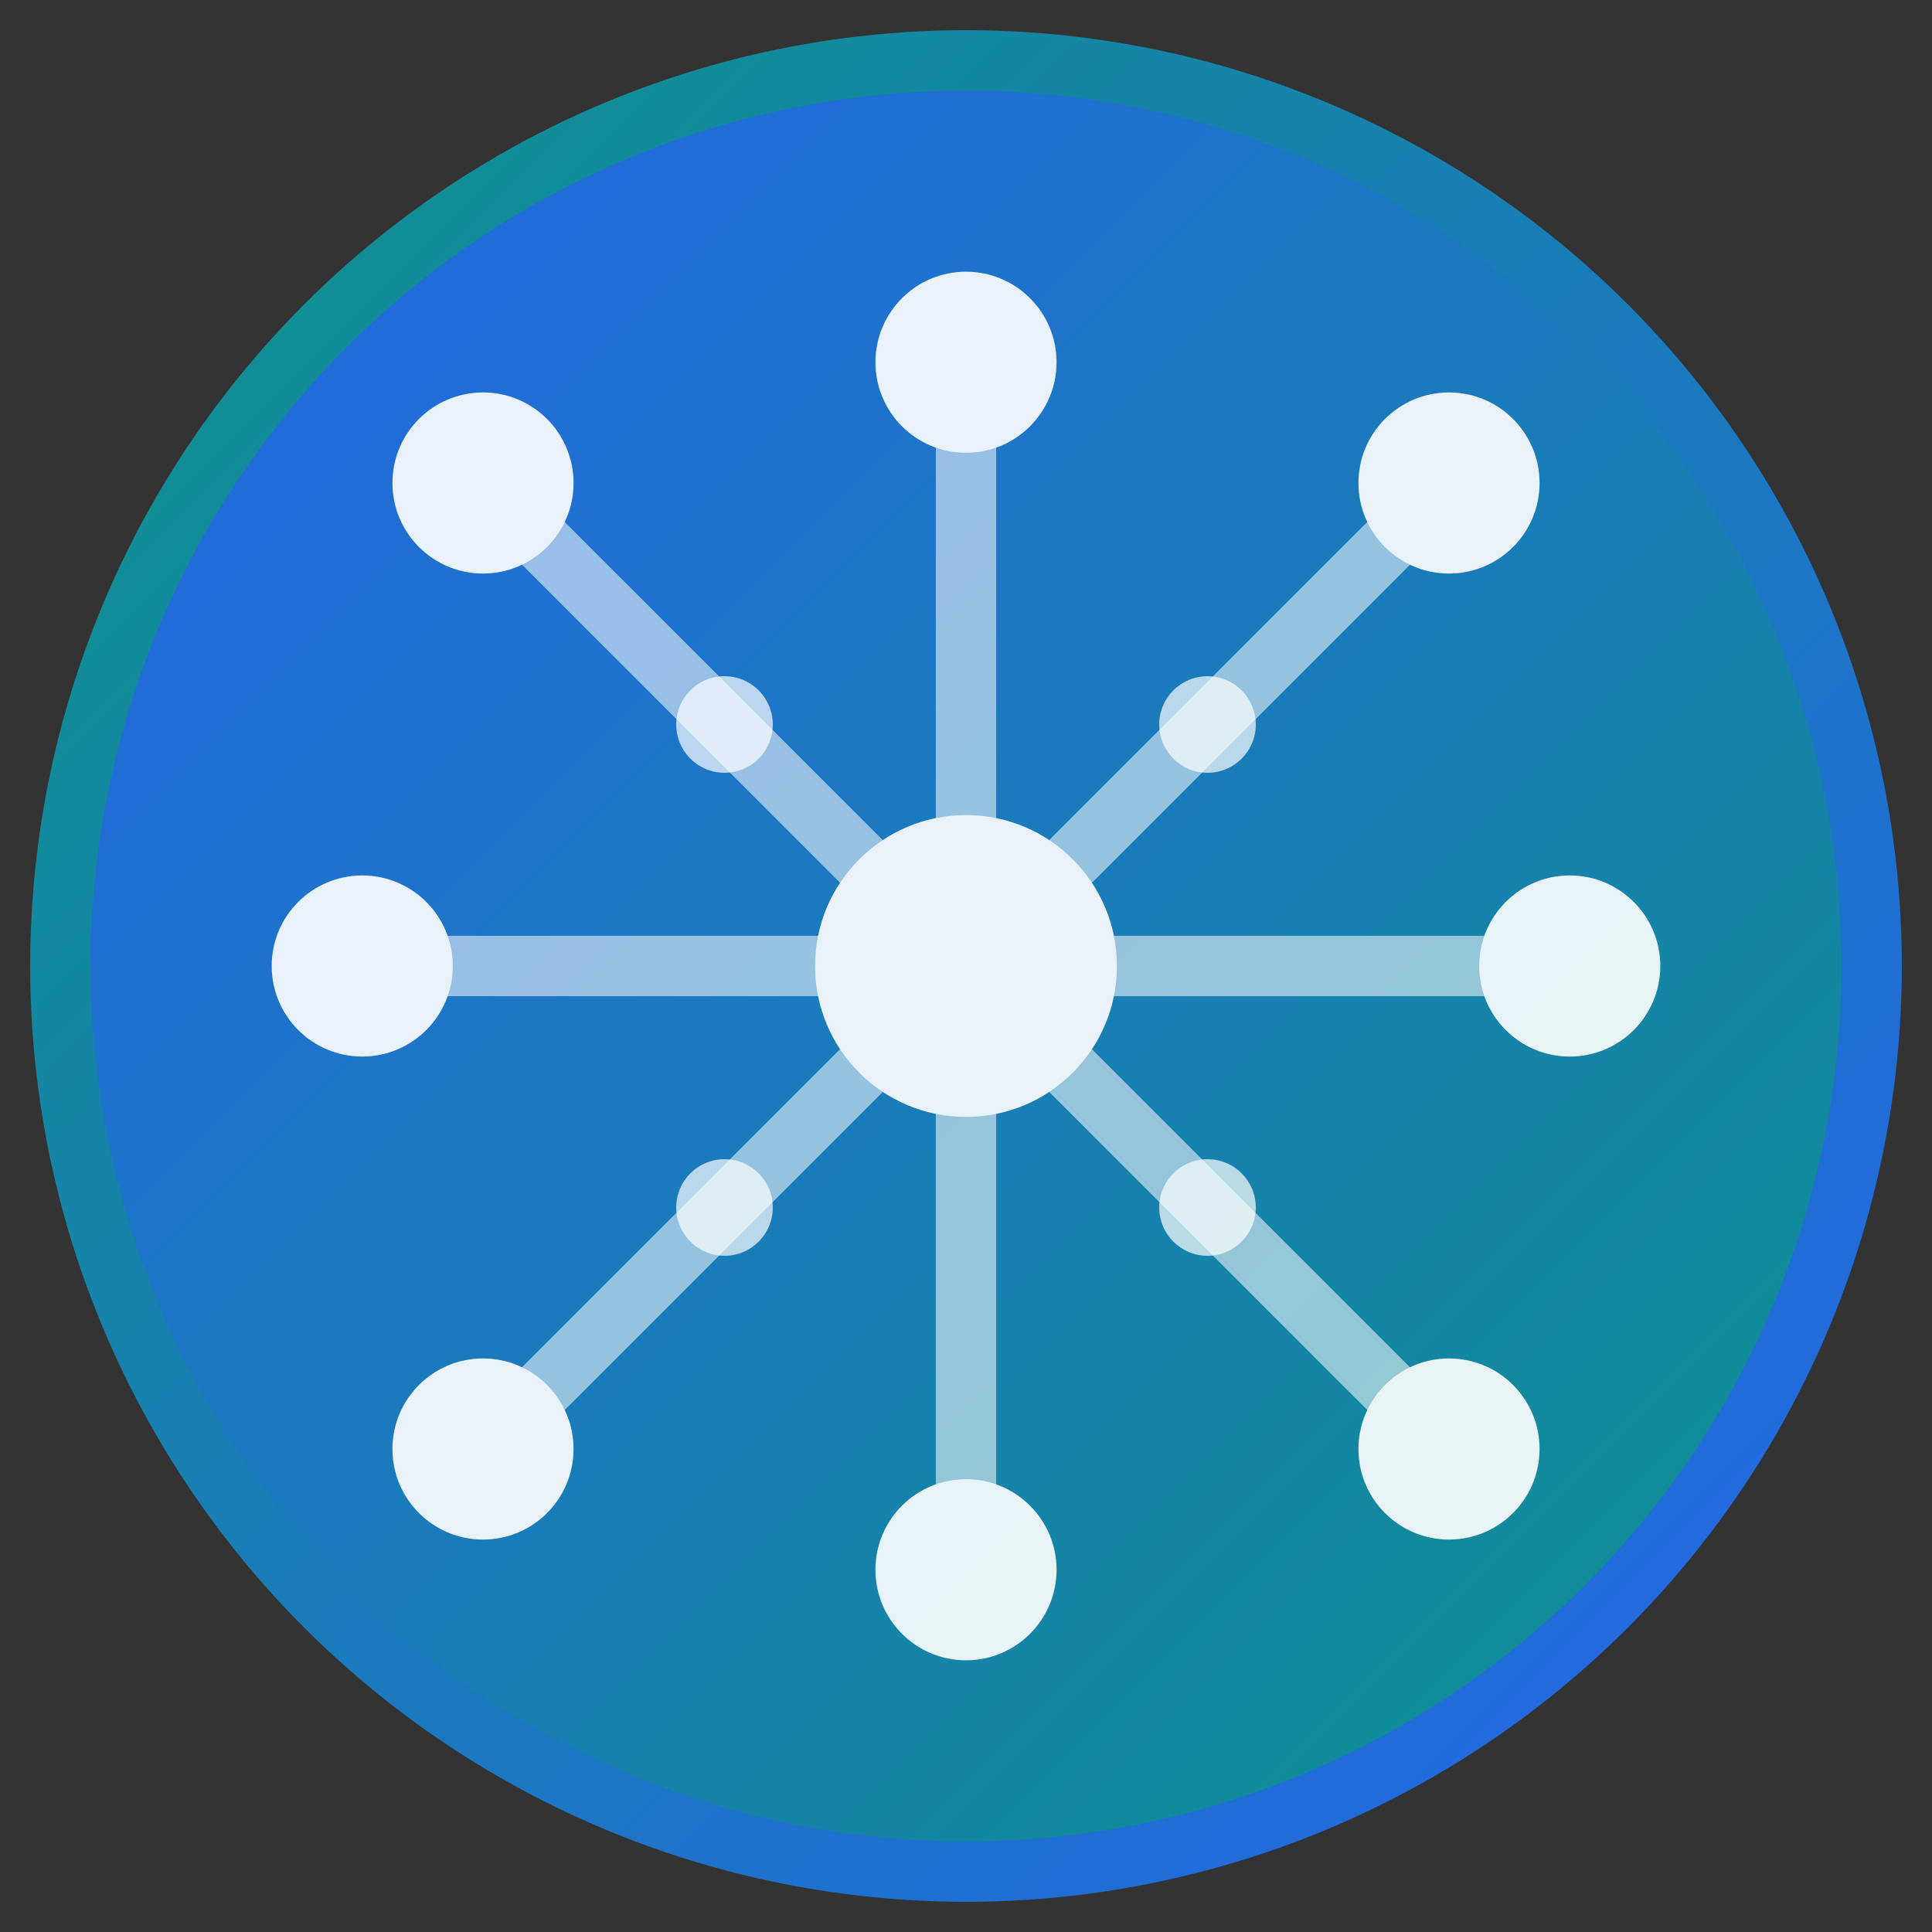 <svg xmlns="http://www.w3.org/2000/svg" viewBox="0 0 32 32" width="32" height="32">
  <rect x="0" y="0" width="32" height="32" fill="#333333" stroke="none"/>
  <defs>
    <linearGradient id="grad1" x1="0%" y1="0%" x2="100%" y2="100%">
      <stop offset="0%" style="stop-color:#2563eb;stop-opacity:1" />
      <stop offset="100%" style="stop-color:#0d9488;stop-opacity:1" />
    </linearGradient>
    <linearGradient id="grad2" x1="0%" y1="0%" x2="100%" y2="100%">
      <stop offset="0%" style="stop-color:#0d9488;stop-opacity:1" />
      <stop offset="100%" style="stop-color:#2563eb;stop-opacity:1" />
    </linearGradient>
  </defs>
  
  <!-- Background circle -->
  <circle cx="16" cy="16" r="15" fill="url(#grad1)" stroke="url(#grad2)" stroke-width="1"/>
  
  <!-- AI Brain/Neural Network representation -->
  <g fill="white" opacity="0.9">
    <!-- Central node -->
    <circle cx="16" cy="16" r="2.5"/>
    
    <!-- Outer nodes -->
    <circle cx="8" cy="8" r="1.5"/>
    <circle cx="24" cy="8" r="1.5"/>
    <circle cx="8" cy="24" r="1.5"/>
    <circle cx="24" cy="24" r="1.5"/>
    <circle cx="16" cy="6" r="1.5"/>
    <circle cx="16" cy="26" r="1.5"/>
    <circle cx="6" cy="16" r="1.5"/>
    <circle cx="26" cy="16" r="1.5"/>
    
    <!-- Connection lines -->
    <line x1="16" y1="16" x2="8" y2="8" stroke="white" stroke-width="1" opacity="0.6"/>
    <line x1="16" y1="16" x2="24" y2="8" stroke="white" stroke-width="1" opacity="0.6"/>
    <line x1="16" y1="16" x2="8" y2="24" stroke="white" stroke-width="1" opacity="0.6"/>
    <line x1="16" y1="16" x2="24" y2="24" stroke="white" stroke-width="1" opacity="0.6"/>
    <line x1="16" y1="16" x2="16" y2="6" stroke="white" stroke-width="1" opacity="0.6"/>
    <line x1="16" y1="16" x2="16" y2="26" stroke="white" stroke-width="1" opacity="0.6"/>
    <line x1="16" y1="16" x2="6" y2="16" stroke="white" stroke-width="1" opacity="0.6"/>
    <line x1="16" y1="16" x2="26" y2="16" stroke="white" stroke-width="1" opacity="0.6"/>
  </g>
  
  <!-- Small accent dots -->
  <circle cx="12" cy="12" r="0.8" fill="white" opacity="0.7"/>
  <circle cx="20" cy="12" r="0.8" fill="white" opacity="0.7"/>
  <circle cx="12" cy="20" r="0.8" fill="white" opacity="0.7"/>
  <circle cx="20" cy="20" r="0.8" fill="white" opacity="0.7"/>
</svg>
